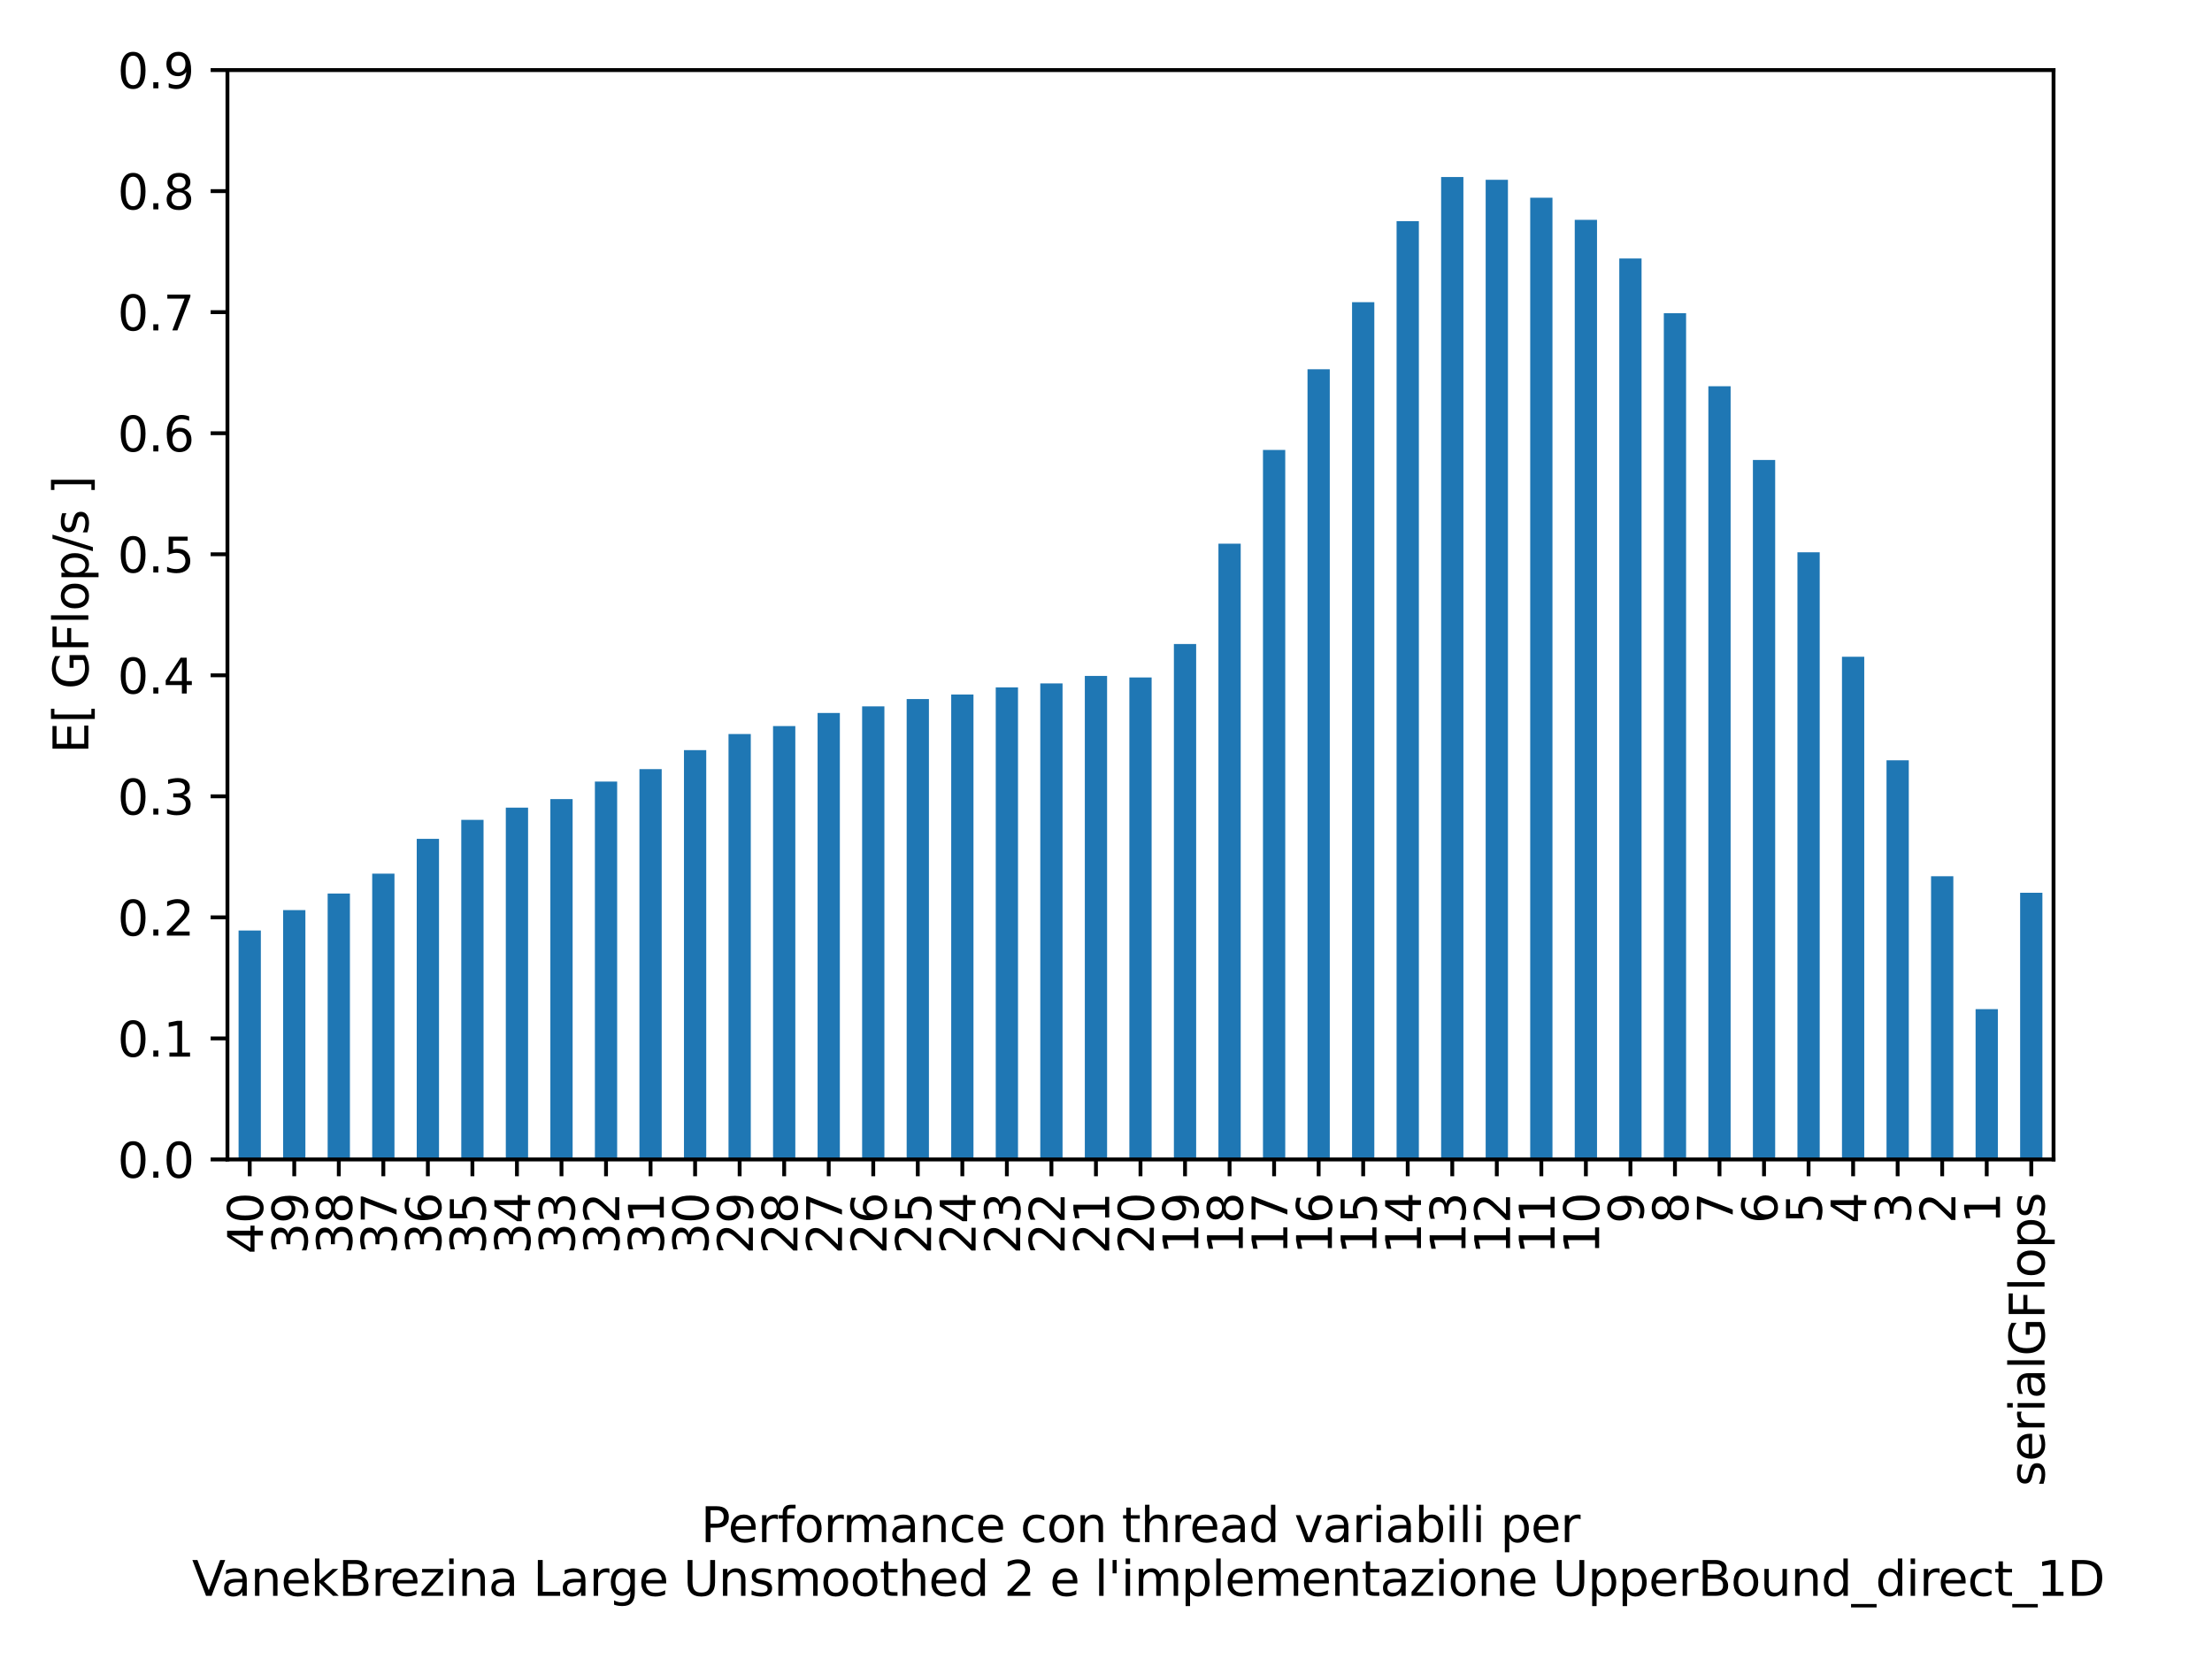 <?xml version="1.0" encoding="utf-8" standalone="no"?>
<!DOCTYPE svg PUBLIC "-//W3C//DTD SVG 1.1//EN"
  "http://www.w3.org/Graphics/SVG/1.1/DTD/svg11.dtd">
<svg xmlns:xlink="http://www.w3.org/1999/xlink" width="460.8pt" height="345.6pt" viewBox="0 0 460.8 345.6" xmlns="http://www.w3.org/2000/svg" version="1.1">
 <defs>
  <style type="text/css">*{stroke-linejoin: round; stroke-linecap: butt}</style>
 </defs>
 <g id="figure_1">
  <g id="patch_1">
   <path d="M 0 345.6 
L 460.8 345.6 
L 460.8 0 
L 0 0 
z
" style="fill: #ffffff"/>
  </g>
  <g id="axes_1">
   <g id="patch_2">
    <path d="M 47.381 241.533 
L 427.79 241.533 
L 427.79 14.599 
L 47.381 14.599 
z
" style="fill: #ffffff"/>
   </g>
   <g id="patch_3">
    <path d="M 49.701 241.533 
L 54.34 241.533 
L 54.34 193.846 
L 49.701 193.846 
z
" clip-path="url(#pdda6642a90)" style="fill: #1f77b4"/>
   </g>
   <g id="patch_4">
    <path d="M 58.979 241.533 
L 63.618 241.533 
L 63.618 189.587 
L 58.979 189.587 
z
" clip-path="url(#pdda6642a90)" style="fill: #1f77b4"/>
   </g>
   <g id="patch_5">
    <path d="M 68.257 241.533 
L 72.896 241.533 
L 72.896 186.138 
L 68.257 186.138 
z
" clip-path="url(#pdda6642a90)" style="fill: #1f77b4"/>
   </g>
   <g id="patch_6">
    <path d="M 77.536 241.533 
L 82.175 241.533 
L 82.175 181.996 
L 77.536 181.996 
z
" clip-path="url(#pdda6642a90)" style="fill: #1f77b4"/>
   </g>
   <g id="patch_7">
    <path d="M 86.814 241.533 
L 91.453 241.533 
L 91.453 174.746 
L 86.814 174.746 
z
" clip-path="url(#pdda6642a90)" style="fill: #1f77b4"/>
   </g>
   <g id="patch_8">
    <path d="M 96.092 241.533 
L 100.731 241.533 
L 100.731 170.793 
L 96.092 170.793 
z
" clip-path="url(#pdda6642a90)" style="fill: #1f77b4"/>
   </g>
   <g id="patch_9">
    <path d="M 105.37 241.533 
L 110.009 241.533 
L 110.009 168.245 
L 105.37 168.245 
z
" clip-path="url(#pdda6642a90)" style="fill: #1f77b4"/>
   </g>
   <g id="patch_10">
    <path d="M 114.649 241.533 
L 119.288 241.533 
L 119.288 166.47 
L 114.649 166.47 
z
" clip-path="url(#pdda6642a90)" style="fill: #1f77b4"/>
   </g>
   <g id="patch_11">
    <path d="M 123.927 241.533 
L 128.566 241.533 
L 128.566 162.819 
L 123.927 162.819 
z
" clip-path="url(#pdda6642a90)" style="fill: #1f77b4"/>
   </g>
   <g id="patch_12">
    <path d="M 133.205 241.533 
L 137.844 241.533 
L 137.844 160.224 
L 133.205 160.224 
z
" clip-path="url(#pdda6642a90)" style="fill: #1f77b4"/>
   </g>
   <g id="patch_13">
    <path d="M 142.483 241.533 
L 147.122 241.533 
L 147.122 156.265 
L 142.483 156.265 
z
" clip-path="url(#pdda6642a90)" style="fill: #1f77b4"/>
   </g>
   <g id="patch_14">
    <path d="M 151.762 241.533 
L 156.401 241.533 
L 156.401 152.916 
L 151.762 152.916 
z
" clip-path="url(#pdda6642a90)" style="fill: #1f77b4"/>
   </g>
   <g id="patch_15">
    <path d="M 161.04 241.533 
L 165.679 241.533 
L 165.679 151.252 
L 161.04 151.252 
z
" clip-path="url(#pdda6642a90)" style="fill: #1f77b4"/>
   </g>
   <g id="patch_16">
    <path d="M 170.318 241.533 
L 174.957 241.533 
L 174.957 148.528 
L 170.318 148.528 
z
" clip-path="url(#pdda6642a90)" style="fill: #1f77b4"/>
   </g>
   <g id="patch_17">
    <path d="M 179.596 241.533 
L 184.236 241.533 
L 184.236 147.145 
L 179.596 147.145 
z
" clip-path="url(#pdda6642a90)" style="fill: #1f77b4"/>
   </g>
   <g id="patch_18">
    <path d="M 188.875 241.533 
L 193.514 241.533 
L 193.514 145.628 
L 188.875 145.628 
z
" clip-path="url(#pdda6642a90)" style="fill: #1f77b4"/>
   </g>
   <g id="patch_19">
    <path d="M 198.153 241.533 
L 202.792 241.533 
L 202.792 144.673 
L 198.153 144.673 
z
" clip-path="url(#pdda6642a90)" style="fill: #1f77b4"/>
   </g>
   <g id="patch_20">
    <path d="M 207.431 241.533 
L 212.07 241.533 
L 212.07 143.197 
L 207.431 143.197 
z
" clip-path="url(#pdda6642a90)" style="fill: #1f77b4"/>
   </g>
   <g id="patch_21">
    <path d="M 216.709 241.533 
L 221.349 241.533 
L 221.349 142.374 
L 216.709 142.374 
z
" clip-path="url(#pdda6642a90)" style="fill: #1f77b4"/>
   </g>
   <g id="patch_22">
    <path d="M 225.988 241.533 
L 230.627 241.533 
L 230.627 140.81 
L 225.988 140.81 
z
" clip-path="url(#pdda6642a90)" style="fill: #1f77b4"/>
   </g>
   <g id="patch_23">
    <path d="M 235.266 241.533 
L 239.905 241.533 
L 239.905 141.129 
L 235.266 141.129 
z
" clip-path="url(#pdda6642a90)" style="fill: #1f77b4"/>
   </g>
   <g id="patch_24">
    <path d="M 244.544 241.533 
L 249.183 241.533 
L 249.183 134.166 
L 244.544 134.166 
z
" clip-path="url(#pdda6642a90)" style="fill: #1f77b4"/>
   </g>
   <g id="patch_25">
    <path d="M 253.822 241.533 
L 258.462 241.533 
L 258.462 113.253 
L 253.822 113.253 
z
" clip-path="url(#pdda6642a90)" style="fill: #1f77b4"/>
   </g>
   <g id="patch_26">
    <path d="M 263.101 241.533 
L 267.74 241.533 
L 267.74 93.728 
L 263.101 93.728 
z
" clip-path="url(#pdda6642a90)" style="fill: #1f77b4"/>
   </g>
   <g id="patch_27">
    <path d="M 272.379 241.533 
L 277.018 241.533 
L 277.018 76.921 
L 272.379 76.921 
z
" clip-path="url(#pdda6642a90)" style="fill: #1f77b4"/>
   </g>
   <g id="patch_28">
    <path d="M 281.657 241.533 
L 286.296 241.533 
L 286.296 62.947 
L 281.657 62.947 
z
" clip-path="url(#pdda6642a90)" style="fill: #1f77b4"/>
   </g>
   <g id="patch_29">
    <path d="M 290.935 241.533 
L 295.575 241.533 
L 295.575 46.073 
L 290.935 46.073 
z
" clip-path="url(#pdda6642a90)" style="fill: #1f77b4"/>
   </g>
   <g id="patch_30">
    <path d="M 300.214 241.533 
L 304.853 241.533 
L 304.853 36.88 
L 300.214 36.88 
z
" clip-path="url(#pdda6642a90)" style="fill: #1f77b4"/>
   </g>
   <g id="patch_31">
    <path d="M 309.492 241.533 
L 314.131 241.533 
L 314.131 37.454 
L 309.492 37.454 
z
" clip-path="url(#pdda6642a90)" style="fill: #1f77b4"/>
   </g>
   <g id="patch_32">
    <path d="M 318.77 241.533 
L 323.409 241.533 
L 323.409 41.186 
L 318.77 41.186 
z
" clip-path="url(#pdda6642a90)" style="fill: #1f77b4"/>
   </g>
   <g id="patch_33">
    <path d="M 328.048 241.533 
L 332.688 241.533 
L 332.688 45.797 
L 328.048 45.797 
z
" clip-path="url(#pdda6642a90)" style="fill: #1f77b4"/>
   </g>
   <g id="patch_34">
    <path d="M 337.327 241.533 
L 341.966 241.533 
L 341.966 53.843 
L 337.327 53.843 
z
" clip-path="url(#pdda6642a90)" style="fill: #1f77b4"/>
   </g>
   <g id="patch_35">
    <path d="M 346.605 241.533 
L 351.244 241.533 
L 351.244 65.25 
L 346.605 65.25 
z
" clip-path="url(#pdda6642a90)" style="fill: #1f77b4"/>
   </g>
   <g id="patch_36">
    <path d="M 355.883 241.533 
L 360.522 241.533 
L 360.522 80.463 
L 355.883 80.463 
z
" clip-path="url(#pdda6642a90)" style="fill: #1f77b4"/>
   </g>
   <g id="patch_37">
    <path d="M 365.161 241.533 
L 369.801 241.533 
L 369.801 95.818 
L 365.161 95.818 
z
" clip-path="url(#pdda6642a90)" style="fill: #1f77b4"/>
   </g>
   <g id="patch_38">
    <path d="M 374.44 241.533 
L 379.079 241.533 
L 379.079 115.048 
L 374.44 115.048 
z
" clip-path="url(#pdda6642a90)" style="fill: #1f77b4"/>
   </g>
   <g id="patch_39">
    <path d="M 383.718 241.533 
L 388.357 241.533 
L 388.357 136.818 
L 383.718 136.818 
z
" clip-path="url(#pdda6642a90)" style="fill: #1f77b4"/>
   </g>
   <g id="patch_40">
    <path d="M 392.996 241.533 
L 397.635 241.533 
L 397.635 158.376 
L 392.996 158.376 
z
" clip-path="url(#pdda6642a90)" style="fill: #1f77b4"/>
   </g>
   <g id="patch_41">
    <path d="M 402.274 241.533 
L 406.914 241.533 
L 406.914 182.534 
L 402.274 182.534 
z
" clip-path="url(#pdda6642a90)" style="fill: #1f77b4"/>
   </g>
   <g id="patch_42">
    <path d="M 411.553 241.533 
L 416.192 241.533 
L 416.192 210.226 
L 411.553 210.226 
z
" clip-path="url(#pdda6642a90)" style="fill: #1f77b4"/>
   </g>
   <g id="patch_43">
    <path d="M 420.831 241.533 
L 425.47 241.533 
L 425.47 185.978 
L 420.831 185.978 
z
" clip-path="url(#pdda6642a90)" style="fill: #1f77b4"/>
   </g>
   <g id="matplotlib.axis_1">
    <g id="xtick_1">
     <g id="line2d_1">
      <defs>
       <path id="mdfe82b2f7e" d="M 0 0 
L 0 3.5 
" style="stroke: #000000; stroke-width: 0.8"/>
      </defs>
      <g>
       <use xlink:href="#mdfe82b2f7e" x="52.02" y="241.533" style="stroke: #000000; stroke-width: 0.8"/>
      </g>
     </g>
     <g id="text_1">
      <!-- 40 -->
      <g transform="translate(54.78 261.258)rotate(-90)scale(0.1 -0.1)">
       <defs>
        <path id="DejaVuSans-34" d="M 2419 4116 
L 825 1625 
L 2419 1625 
L 2419 4116 
z
M 2253 4666 
L 3047 4666 
L 3047 1625 
L 3713 1625 
L 3713 1100 
L 3047 1100 
L 3047 0 
L 2419 0 
L 2419 1100 
L 313 1100 
L 313 1709 
L 2253 4666 
z
" transform="scale(0.016)"/>
        <path id="DejaVuSans-30" d="M 2034 4250 
Q 1547 4250 1301 3770 
Q 1056 3291 1056 2328 
Q 1056 1369 1301 889 
Q 1547 409 2034 409 
Q 2525 409 2770 889 
Q 3016 1369 3016 2328 
Q 3016 3291 2770 3770 
Q 2525 4250 2034 4250 
z
M 2034 4750 
Q 2819 4750 3233 4129 
Q 3647 3509 3647 2328 
Q 3647 1150 3233 529 
Q 2819 -91 2034 -91 
Q 1250 -91 836 529 
Q 422 1150 422 2328 
Q 422 3509 836 4129 
Q 1250 4750 2034 4750 
z
" transform="scale(0.016)"/>
       </defs>
       <use xlink:href="#DejaVuSans-34"/>
       <use xlink:href="#DejaVuSans-30" x="63.623"/>
      </g>
     </g>
    </g>
    <g id="xtick_2">
     <g id="line2d_2">
      <g>
       <use xlink:href="#mdfe82b2f7e" x="61.299" y="241.533" style="stroke: #000000; stroke-width: 0.8"/>
      </g>
     </g>
     <g id="text_2">
      <!-- 39 -->
      <g transform="translate(64.058 261.258)rotate(-90)scale(0.1 -0.1)">
       <defs>
        <path id="DejaVuSans-33" d="M 2597 2516 
Q 3050 2419 3304 2112 
Q 3559 1806 3559 1356 
Q 3559 666 3084 287 
Q 2609 -91 1734 -91 
Q 1441 -91 1130 -33 
Q 819 25 488 141 
L 488 750 
Q 750 597 1062 519 
Q 1375 441 1716 441 
Q 2309 441 2620 675 
Q 2931 909 2931 1356 
Q 2931 1769 2642 2001 
Q 2353 2234 1838 2234 
L 1294 2234 
L 1294 2753 
L 1863 2753 
Q 2328 2753 2575 2939 
Q 2822 3125 2822 3475 
Q 2822 3834 2567 4026 
Q 2313 4219 1838 4219 
Q 1578 4219 1281 4162 
Q 984 4106 628 3988 
L 628 4550 
Q 988 4650 1302 4700 
Q 1616 4750 1894 4750 
Q 2613 4750 3031 4423 
Q 3450 4097 3450 3541 
Q 3450 3153 3228 2886 
Q 3006 2619 2597 2516 
z
" transform="scale(0.016)"/>
        <path id="DejaVuSans-39" d="M 703 97 
L 703 672 
Q 941 559 1184 500 
Q 1428 441 1663 441 
Q 2288 441 2617 861 
Q 2947 1281 2994 2138 
Q 2813 1869 2534 1725 
Q 2256 1581 1919 1581 
Q 1219 1581 811 2004 
Q 403 2428 403 3163 
Q 403 3881 828 4315 
Q 1253 4750 1959 4750 
Q 2769 4750 3195 4129 
Q 3622 3509 3622 2328 
Q 3622 1225 3098 567 
Q 2575 -91 1691 -91 
Q 1453 -91 1209 -44 
Q 966 3 703 97 
z
M 1959 2075 
Q 2384 2075 2632 2365 
Q 2881 2656 2881 3163 
Q 2881 3666 2632 3958 
Q 2384 4250 1959 4250 
Q 1534 4250 1286 3958 
Q 1038 3666 1038 3163 
Q 1038 2656 1286 2365 
Q 1534 2075 1959 2075 
z
" transform="scale(0.016)"/>
       </defs>
       <use xlink:href="#DejaVuSans-33"/>
       <use xlink:href="#DejaVuSans-39" x="63.623"/>
      </g>
     </g>
    </g>
    <g id="xtick_3">
     <g id="line2d_3">
      <g>
       <use xlink:href="#mdfe82b2f7e" x="70.577" y="241.533" style="stroke: #000000; stroke-width: 0.8"/>
      </g>
     </g>
     <g id="text_3">
      <!-- 38 -->
      <g transform="translate(73.336 261.258)rotate(-90)scale(0.1 -0.1)">
       <defs>
        <path id="DejaVuSans-38" d="M 2034 2216 
Q 1584 2216 1326 1975 
Q 1069 1734 1069 1313 
Q 1069 891 1326 650 
Q 1584 409 2034 409 
Q 2484 409 2743 651 
Q 3003 894 3003 1313 
Q 3003 1734 2745 1975 
Q 2488 2216 2034 2216 
z
M 1403 2484 
Q 997 2584 770 2862 
Q 544 3141 544 3541 
Q 544 4100 942 4425 
Q 1341 4750 2034 4750 
Q 2731 4750 3128 4425 
Q 3525 4100 3525 3541 
Q 3525 3141 3298 2862 
Q 3072 2584 2669 2484 
Q 3125 2378 3379 2068 
Q 3634 1759 3634 1313 
Q 3634 634 3220 271 
Q 2806 -91 2034 -91 
Q 1263 -91 848 271 
Q 434 634 434 1313 
Q 434 1759 690 2068 
Q 947 2378 1403 2484 
z
M 1172 3481 
Q 1172 3119 1398 2916 
Q 1625 2713 2034 2713 
Q 2441 2713 2670 2916 
Q 2900 3119 2900 3481 
Q 2900 3844 2670 4047 
Q 2441 4250 2034 4250 
Q 1625 4250 1398 4047 
Q 1172 3844 1172 3481 
z
" transform="scale(0.016)"/>
       </defs>
       <use xlink:href="#DejaVuSans-33"/>
       <use xlink:href="#DejaVuSans-38" x="63.623"/>
      </g>
     </g>
    </g>
    <g id="xtick_4">
     <g id="line2d_4">
      <g>
       <use xlink:href="#mdfe82b2f7e" x="79.855" y="241.533" style="stroke: #000000; stroke-width: 0.8"/>
      </g>
     </g>
     <g id="text_4">
      <!-- 37 -->
      <g transform="translate(82.615 261.258)rotate(-90)scale(0.1 -0.1)">
       <defs>
        <path id="DejaVuSans-37" d="M 525 4666 
L 3525 4666 
L 3525 4397 
L 1831 0 
L 1172 0 
L 2766 4134 
L 525 4134 
L 525 4666 
z
" transform="scale(0.016)"/>
       </defs>
       <use xlink:href="#DejaVuSans-33"/>
       <use xlink:href="#DejaVuSans-37" x="63.623"/>
      </g>
     </g>
    </g>
    <g id="xtick_5">
     <g id="line2d_5">
      <g>
       <use xlink:href="#mdfe82b2f7e" x="89.133" y="241.533" style="stroke: #000000; stroke-width: 0.8"/>
      </g>
     </g>
     <g id="text_5">
      <!-- 36 -->
      <g transform="translate(91.893 261.258)rotate(-90)scale(0.1 -0.1)">
       <defs>
        <path id="DejaVuSans-36" d="M 2113 2584 
Q 1688 2584 1439 2293 
Q 1191 2003 1191 1497 
Q 1191 994 1439 701 
Q 1688 409 2113 409 
Q 2538 409 2786 701 
Q 3034 994 3034 1497 
Q 3034 2003 2786 2293 
Q 2538 2584 2113 2584 
z
M 3366 4563 
L 3366 3988 
Q 3128 4100 2886 4159 
Q 2644 4219 2406 4219 
Q 1781 4219 1451 3797 
Q 1122 3375 1075 2522 
Q 1259 2794 1537 2939 
Q 1816 3084 2150 3084 
Q 2853 3084 3261 2657 
Q 3669 2231 3669 1497 
Q 3669 778 3244 343 
Q 2819 -91 2113 -91 
Q 1303 -91 875 529 
Q 447 1150 447 2328 
Q 447 3434 972 4092 
Q 1497 4750 2381 4750 
Q 2619 4750 2861 4703 
Q 3103 4656 3366 4563 
z
" transform="scale(0.016)"/>
       </defs>
       <use xlink:href="#DejaVuSans-33"/>
       <use xlink:href="#DejaVuSans-36" x="63.623"/>
      </g>
     </g>
    </g>
    <g id="xtick_6">
     <g id="line2d_6">
      <g>
       <use xlink:href="#mdfe82b2f7e" x="98.412" y="241.533" style="stroke: #000000; stroke-width: 0.8"/>
      </g>
     </g>
     <g id="text_6">
      <!-- 35 -->
      <g transform="translate(101.171 261.258)rotate(-90)scale(0.1 -0.1)">
       <defs>
        <path id="DejaVuSans-35" d="M 691 4666 
L 3169 4666 
L 3169 4134 
L 1269 4134 
L 1269 2991 
Q 1406 3038 1543 3061 
Q 1681 3084 1819 3084 
Q 2600 3084 3056 2656 
Q 3513 2228 3513 1497 
Q 3513 744 3044 326 
Q 2575 -91 1722 -91 
Q 1428 -91 1123 -41 
Q 819 9 494 109 
L 494 744 
Q 775 591 1075 516 
Q 1375 441 1709 441 
Q 2250 441 2565 725 
Q 2881 1009 2881 1497 
Q 2881 1984 2565 2268 
Q 2250 2553 1709 2553 
Q 1456 2553 1204 2497 
Q 953 2441 691 2322 
L 691 4666 
z
" transform="scale(0.016)"/>
       </defs>
       <use xlink:href="#DejaVuSans-33"/>
       <use xlink:href="#DejaVuSans-35" x="63.623"/>
      </g>
     </g>
    </g>
    <g id="xtick_7">
     <g id="line2d_7">
      <g>
       <use xlink:href="#mdfe82b2f7e" x="107.69" y="241.533" style="stroke: #000000; stroke-width: 0.8"/>
      </g>
     </g>
     <g id="text_7">
      <!-- 34 -->
      <g transform="translate(110.449 261.258)rotate(-90)scale(0.1 -0.1)">
       <use xlink:href="#DejaVuSans-33"/>
       <use xlink:href="#DejaVuSans-34" x="63.623"/>
      </g>
     </g>
    </g>
    <g id="xtick_8">
     <g id="line2d_8">
      <g>
       <use xlink:href="#mdfe82b2f7e" x="116.968" y="241.533" style="stroke: #000000; stroke-width: 0.8"/>
      </g>
     </g>
     <g id="text_8">
      <!-- 33 -->
      <g transform="translate(119.728 261.258)rotate(-90)scale(0.1 -0.1)">
       <use xlink:href="#DejaVuSans-33"/>
       <use xlink:href="#DejaVuSans-33" x="63.623"/>
      </g>
     </g>
    </g>
    <g id="xtick_9">
     <g id="line2d_9">
      <g>
       <use xlink:href="#mdfe82b2f7e" x="126.246" y="241.533" style="stroke: #000000; stroke-width: 0.8"/>
      </g>
     </g>
     <g id="text_9">
      <!-- 32 -->
      <g transform="translate(129.006 261.258)rotate(-90)scale(0.1 -0.1)">
       <defs>
        <path id="DejaVuSans-32" d="M 1228 531 
L 3431 531 
L 3431 0 
L 469 0 
L 469 531 
Q 828 903 1448 1529 
Q 2069 2156 2228 2338 
Q 2531 2678 2651 2914 
Q 2772 3150 2772 3378 
Q 2772 3750 2511 3984 
Q 2250 4219 1831 4219 
Q 1534 4219 1204 4116 
Q 875 4013 500 3803 
L 500 4441 
Q 881 4594 1212 4672 
Q 1544 4750 1819 4750 
Q 2544 4750 2975 4387 
Q 3406 4025 3406 3419 
Q 3406 3131 3298 2873 
Q 3191 2616 2906 2266 
Q 2828 2175 2409 1742 
Q 1991 1309 1228 531 
z
" transform="scale(0.016)"/>
       </defs>
       <use xlink:href="#DejaVuSans-33"/>
       <use xlink:href="#DejaVuSans-32" x="63.623"/>
      </g>
     </g>
    </g>
    <g id="xtick_10">
     <g id="line2d_10">
      <g>
       <use xlink:href="#mdfe82b2f7e" x="135.525" y="241.533" style="stroke: #000000; stroke-width: 0.8"/>
      </g>
     </g>
     <g id="text_10">
      <!-- 31 -->
      <g transform="translate(138.284 261.258)rotate(-90)scale(0.1 -0.1)">
       <defs>
        <path id="DejaVuSans-31" d="M 794 531 
L 1825 531 
L 1825 4091 
L 703 3866 
L 703 4441 
L 1819 4666 
L 2450 4666 
L 2450 531 
L 3481 531 
L 3481 0 
L 794 0 
L 794 531 
z
" transform="scale(0.016)"/>
       </defs>
       <use xlink:href="#DejaVuSans-33"/>
       <use xlink:href="#DejaVuSans-31" x="63.623"/>
      </g>
     </g>
    </g>
    <g id="xtick_11">
     <g id="line2d_11">
      <g>
       <use xlink:href="#mdfe82b2f7e" x="144.803" y="241.533" style="stroke: #000000; stroke-width: 0.8"/>
      </g>
     </g>
     <g id="text_11">
      <!-- 30 -->
      <g transform="translate(147.562 261.258)rotate(-90)scale(0.1 -0.1)">
       <use xlink:href="#DejaVuSans-33"/>
       <use xlink:href="#DejaVuSans-30" x="63.623"/>
      </g>
     </g>
    </g>
    <g id="xtick_12">
     <g id="line2d_12">
      <g>
       <use xlink:href="#mdfe82b2f7e" x="154.081" y="241.533" style="stroke: #000000; stroke-width: 0.8"/>
      </g>
     </g>
     <g id="text_12">
      <!-- 29 -->
      <g transform="translate(156.841 261.258)rotate(-90)scale(0.1 -0.1)">
       <use xlink:href="#DejaVuSans-32"/>
       <use xlink:href="#DejaVuSans-39" x="63.623"/>
      </g>
     </g>
    </g>
    <g id="xtick_13">
     <g id="line2d_13">
      <g>
       <use xlink:href="#mdfe82b2f7e" x="163.359" y="241.533" style="stroke: #000000; stroke-width: 0.8"/>
      </g>
     </g>
     <g id="text_13">
      <!-- 28 -->
      <g transform="translate(166.119 261.258)rotate(-90)scale(0.1 -0.1)">
       <use xlink:href="#DejaVuSans-32"/>
       <use xlink:href="#DejaVuSans-38" x="63.623"/>
      </g>
     </g>
    </g>
    <g id="xtick_14">
     <g id="line2d_14">
      <g>
       <use xlink:href="#mdfe82b2f7e" x="172.638" y="241.533" style="stroke: #000000; stroke-width: 0.8"/>
      </g>
     </g>
     <g id="text_14">
      <!-- 27 -->
      <g transform="translate(175.397 261.258)rotate(-90)scale(0.1 -0.1)">
       <use xlink:href="#DejaVuSans-32"/>
       <use xlink:href="#DejaVuSans-37" x="63.623"/>
      </g>
     </g>
    </g>
    <g id="xtick_15">
     <g id="line2d_15">
      <g>
       <use xlink:href="#mdfe82b2f7e" x="181.916" y="241.533" style="stroke: #000000; stroke-width: 0.8"/>
      </g>
     </g>
     <g id="text_15">
      <!-- 26 -->
      <g transform="translate(184.675 261.258)rotate(-90)scale(0.1 -0.1)">
       <use xlink:href="#DejaVuSans-32"/>
       <use xlink:href="#DejaVuSans-36" x="63.623"/>
      </g>
     </g>
    </g>
    <g id="xtick_16">
     <g id="line2d_16">
      <g>
       <use xlink:href="#mdfe82b2f7e" x="191.194" y="241.533" style="stroke: #000000; stroke-width: 0.8"/>
      </g>
     </g>
     <g id="text_16">
      <!-- 25 -->
      <g transform="translate(193.954 261.258)rotate(-90)scale(0.1 -0.1)">
       <use xlink:href="#DejaVuSans-32"/>
       <use xlink:href="#DejaVuSans-35" x="63.623"/>
      </g>
     </g>
    </g>
    <g id="xtick_17">
     <g id="line2d_17">
      <g>
       <use xlink:href="#mdfe82b2f7e" x="200.472" y="241.533" style="stroke: #000000; stroke-width: 0.8"/>
      </g>
     </g>
     <g id="text_17">
      <!-- 24 -->
      <g transform="translate(203.232 261.258)rotate(-90)scale(0.1 -0.1)">
       <use xlink:href="#DejaVuSans-32"/>
       <use xlink:href="#DejaVuSans-34" x="63.623"/>
      </g>
     </g>
    </g>
    <g id="xtick_18">
     <g id="line2d_18">
      <g>
       <use xlink:href="#mdfe82b2f7e" x="209.751" y="241.533" style="stroke: #000000; stroke-width: 0.8"/>
      </g>
     </g>
     <g id="text_18">
      <!-- 23 -->
      <g transform="translate(212.51 261.258)rotate(-90)scale(0.1 -0.1)">
       <use xlink:href="#DejaVuSans-32"/>
       <use xlink:href="#DejaVuSans-33" x="63.623"/>
      </g>
     </g>
    </g>
    <g id="xtick_19">
     <g id="line2d_19">
      <g>
       <use xlink:href="#mdfe82b2f7e" x="219.029" y="241.533" style="stroke: #000000; stroke-width: 0.8"/>
      </g>
     </g>
     <g id="text_19">
      <!-- 22 -->
      <g transform="translate(221.788 261.258)rotate(-90)scale(0.1 -0.1)">
       <use xlink:href="#DejaVuSans-32"/>
       <use xlink:href="#DejaVuSans-32" x="63.623"/>
      </g>
     </g>
    </g>
    <g id="xtick_20">
     <g id="line2d_20">
      <g>
       <use xlink:href="#mdfe82b2f7e" x="228.307" y="241.533" style="stroke: #000000; stroke-width: 0.8"/>
      </g>
     </g>
     <g id="text_20">
      <!-- 21 -->
      <g transform="translate(231.067 261.258)rotate(-90)scale(0.1 -0.1)">
       <use xlink:href="#DejaVuSans-32"/>
       <use xlink:href="#DejaVuSans-31" x="63.623"/>
      </g>
     </g>
    </g>
    <g id="xtick_21">
     <g id="line2d_21">
      <g>
       <use xlink:href="#mdfe82b2f7e" x="237.585" y="241.533" style="stroke: #000000; stroke-width: 0.8"/>
      </g>
     </g>
     <g id="text_21">
      <!-- 20 -->
      <g transform="translate(240.345 261.258)rotate(-90)scale(0.1 -0.1)">
       <use xlink:href="#DejaVuSans-32"/>
       <use xlink:href="#DejaVuSans-30" x="63.623"/>
      </g>
     </g>
    </g>
    <g id="xtick_22">
     <g id="line2d_22">
      <g>
       <use xlink:href="#mdfe82b2f7e" x="246.864" y="241.533" style="stroke: #000000; stroke-width: 0.8"/>
      </g>
     </g>
     <g id="text_22">
      <!-- 19 -->
      <g transform="translate(249.623 261.258)rotate(-90)scale(0.1 -0.1)">
       <use xlink:href="#DejaVuSans-31"/>
       <use xlink:href="#DejaVuSans-39" x="63.623"/>
      </g>
     </g>
    </g>
    <g id="xtick_23">
     <g id="line2d_23">
      <g>
       <use xlink:href="#mdfe82b2f7e" x="256.142" y="241.533" style="stroke: #000000; stroke-width: 0.8"/>
      </g>
     </g>
     <g id="text_23">
      <!-- 18 -->
      <g transform="translate(258.901 261.258)rotate(-90)scale(0.1 -0.1)">
       <use xlink:href="#DejaVuSans-31"/>
       <use xlink:href="#DejaVuSans-38" x="63.623"/>
      </g>
     </g>
    </g>
    <g id="xtick_24">
     <g id="line2d_24">
      <g>
       <use xlink:href="#mdfe82b2f7e" x="265.42" y="241.533" style="stroke: #000000; stroke-width: 0.8"/>
      </g>
     </g>
     <g id="text_24">
      <!-- 17 -->
      <g transform="translate(268.18 261.258)rotate(-90)scale(0.1 -0.1)">
       <use xlink:href="#DejaVuSans-31"/>
       <use xlink:href="#DejaVuSans-37" x="63.623"/>
      </g>
     </g>
    </g>
    <g id="xtick_25">
     <g id="line2d_25">
      <g>
       <use xlink:href="#mdfe82b2f7e" x="274.698" y="241.533" style="stroke: #000000; stroke-width: 0.8"/>
      </g>
     </g>
     <g id="text_25">
      <!-- 16 -->
      <g transform="translate(277.458 261.258)rotate(-90)scale(0.1 -0.1)">
       <use xlink:href="#DejaVuSans-31"/>
       <use xlink:href="#DejaVuSans-36" x="63.623"/>
      </g>
     </g>
    </g>
    <g id="xtick_26">
     <g id="line2d_26">
      <g>
       <use xlink:href="#mdfe82b2f7e" x="283.977" y="241.533" style="stroke: #000000; stroke-width: 0.8"/>
      </g>
     </g>
     <g id="text_26">
      <!-- 15 -->
      <g transform="translate(286.736 261.258)rotate(-90)scale(0.1 -0.1)">
       <use xlink:href="#DejaVuSans-31"/>
       <use xlink:href="#DejaVuSans-35" x="63.623"/>
      </g>
     </g>
    </g>
    <g id="xtick_27">
     <g id="line2d_27">
      <g>
       <use xlink:href="#mdfe82b2f7e" x="293.255" y="241.533" style="stroke: #000000; stroke-width: 0.8"/>
      </g>
     </g>
     <g id="text_27">
      <!-- 14 -->
      <g transform="translate(296.014 261.258)rotate(-90)scale(0.1 -0.1)">
       <use xlink:href="#DejaVuSans-31"/>
       <use xlink:href="#DejaVuSans-34" x="63.623"/>
      </g>
     </g>
    </g>
    <g id="xtick_28">
     <g id="line2d_28">
      <g>
       <use xlink:href="#mdfe82b2f7e" x="302.533" y="241.533" style="stroke: #000000; stroke-width: 0.8"/>
      </g>
     </g>
     <g id="text_28">
      <!-- 13 -->
      <g transform="translate(305.293 261.258)rotate(-90)scale(0.1 -0.1)">
       <use xlink:href="#DejaVuSans-31"/>
       <use xlink:href="#DejaVuSans-33" x="63.623"/>
      </g>
     </g>
    </g>
    <g id="xtick_29">
     <g id="line2d_29">
      <g>
       <use xlink:href="#mdfe82b2f7e" x="311.812" y="241.533" style="stroke: #000000; stroke-width: 0.8"/>
      </g>
     </g>
     <g id="text_29">
      <!-- 12 -->
      <g transform="translate(314.571 261.258)rotate(-90)scale(0.1 -0.1)">
       <use xlink:href="#DejaVuSans-31"/>
       <use xlink:href="#DejaVuSans-32" x="63.623"/>
      </g>
     </g>
    </g>
    <g id="xtick_30">
     <g id="line2d_30">
      <g>
       <use xlink:href="#mdfe82b2f7e" x="321.09" y="241.533" style="stroke: #000000; stroke-width: 0.8"/>
      </g>
     </g>
     <g id="text_30">
      <!-- 11 -->
      <g transform="translate(323.849 261.258)rotate(-90)scale(0.1 -0.1)">
       <use xlink:href="#DejaVuSans-31"/>
       <use xlink:href="#DejaVuSans-31" x="63.623"/>
      </g>
     </g>
    </g>
    <g id="xtick_31">
     <g id="line2d_31">
      <g>
       <use xlink:href="#mdfe82b2f7e" x="330.368" y="241.533" style="stroke: #000000; stroke-width: 0.8"/>
      </g>
     </g>
     <g id="text_31">
      <!-- 10 -->
      <g transform="translate(333.127 261.258)rotate(-90)scale(0.1 -0.1)">
       <use xlink:href="#DejaVuSans-31"/>
       <use xlink:href="#DejaVuSans-30" x="63.623"/>
      </g>
     </g>
    </g>
    <g id="xtick_32">
     <g id="line2d_32">
      <g>
       <use xlink:href="#mdfe82b2f7e" x="339.646" y="241.533" style="stroke: #000000; stroke-width: 0.8"/>
      </g>
     </g>
     <g id="text_32">
      <!-- 9 -->
      <g transform="translate(342.406 254.896)rotate(-90)scale(0.1 -0.1)">
       <use xlink:href="#DejaVuSans-39"/>
      </g>
     </g>
    </g>
    <g id="xtick_33">
     <g id="line2d_33">
      <g>
       <use xlink:href="#mdfe82b2f7e" x="348.925" y="241.533" style="stroke: #000000; stroke-width: 0.8"/>
      </g>
     </g>
     <g id="text_33">
      <!-- 8 -->
      <g transform="translate(351.684 254.896)rotate(-90)scale(0.1 -0.1)">
       <use xlink:href="#DejaVuSans-38"/>
      </g>
     </g>
    </g>
    <g id="xtick_34">
     <g id="line2d_34">
      <g>
       <use xlink:href="#mdfe82b2f7e" x="358.203" y="241.533" style="stroke: #000000; stroke-width: 0.8"/>
      </g>
     </g>
     <g id="text_34">
      <!-- 7 -->
      <g transform="translate(360.962 254.896)rotate(-90)scale(0.1 -0.1)">
       <use xlink:href="#DejaVuSans-37"/>
      </g>
     </g>
    </g>
    <g id="xtick_35">
     <g id="line2d_35">
      <g>
       <use xlink:href="#mdfe82b2f7e" x="367.481" y="241.533" style="stroke: #000000; stroke-width: 0.8"/>
      </g>
     </g>
     <g id="text_35">
      <!-- 6 -->
      <g transform="translate(370.24 254.896)rotate(-90)scale(0.1 -0.1)">
       <use xlink:href="#DejaVuSans-36"/>
      </g>
     </g>
    </g>
    <g id="xtick_36">
     <g id="line2d_36">
      <g>
       <use xlink:href="#mdfe82b2f7e" x="376.759" y="241.533" style="stroke: #000000; stroke-width: 0.8"/>
      </g>
     </g>
     <g id="text_36">
      <!-- 5 -->
      <g transform="translate(379.519 254.896)rotate(-90)scale(0.1 -0.1)">
       <use xlink:href="#DejaVuSans-35"/>
      </g>
     </g>
    </g>
    <g id="xtick_37">
     <g id="line2d_37">
      <g>
       <use xlink:href="#mdfe82b2f7e" x="386.038" y="241.533" style="stroke: #000000; stroke-width: 0.8"/>
      </g>
     </g>
     <g id="text_37">
      <!-- 4 -->
      <g transform="translate(388.797 254.896)rotate(-90)scale(0.1 -0.1)">
       <use xlink:href="#DejaVuSans-34"/>
      </g>
     </g>
    </g>
    <g id="xtick_38">
     <g id="line2d_38">
      <g>
       <use xlink:href="#mdfe82b2f7e" x="395.316" y="241.533" style="stroke: #000000; stroke-width: 0.8"/>
      </g>
     </g>
     <g id="text_38">
      <!-- 3 -->
      <g transform="translate(398.075 254.896)rotate(-90)scale(0.1 -0.1)">
       <use xlink:href="#DejaVuSans-33"/>
      </g>
     </g>
    </g>
    <g id="xtick_39">
     <g id="line2d_39">
      <g>
       <use xlink:href="#mdfe82b2f7e" x="404.594" y="241.533" style="stroke: #000000; stroke-width: 0.8"/>
      </g>
     </g>
     <g id="text_39">
      <!-- 2 -->
      <g transform="translate(407.353 254.896)rotate(-90)scale(0.1 -0.1)">
       <use xlink:href="#DejaVuSans-32"/>
      </g>
     </g>
    </g>
    <g id="xtick_40">
     <g id="line2d_40">
      <g>
       <use xlink:href="#mdfe82b2f7e" x="413.872" y="241.533" style="stroke: #000000; stroke-width: 0.8"/>
      </g>
     </g>
     <g id="text_40">
      <!-- 1 -->
      <g transform="translate(416.632 254.896)rotate(-90)scale(0.1 -0.1)">
       <use xlink:href="#DejaVuSans-31"/>
      </g>
     </g>
    </g>
    <g id="xtick_41">
     <g id="line2d_41">
      <g>
       <use xlink:href="#mdfe82b2f7e" x="423.151" y="241.533" style="stroke: #000000; stroke-width: 0.8"/>
      </g>
     </g>
     <g id="text_41">
      <!-- serialGFlops -->
      <g transform="translate(425.91 309.646)rotate(-90)scale(0.1 -0.1)">
       <defs>
        <path id="DejaVuSans-73" d="M 2834 3397 
L 2834 2853 
Q 2591 2978 2328 3040 
Q 2066 3103 1784 3103 
Q 1356 3103 1142 2972 
Q 928 2841 928 2578 
Q 928 2378 1081 2264 
Q 1234 2150 1697 2047 
L 1894 2003 
Q 2506 1872 2764 1633 
Q 3022 1394 3022 966 
Q 3022 478 2636 193 
Q 2250 -91 1575 -91 
Q 1294 -91 989 -36 
Q 684 19 347 128 
L 347 722 
Q 666 556 975 473 
Q 1284 391 1588 391 
Q 1994 391 2212 530 
Q 2431 669 2431 922 
Q 2431 1156 2273 1281 
Q 2116 1406 1581 1522 
L 1381 1569 
Q 847 1681 609 1914 
Q 372 2147 372 2553 
Q 372 3047 722 3315 
Q 1072 3584 1716 3584 
Q 2034 3584 2315 3537 
Q 2597 3491 2834 3397 
z
" transform="scale(0.016)"/>
        <path id="DejaVuSans-65" d="M 3597 1894 
L 3597 1613 
L 953 1613 
Q 991 1019 1311 708 
Q 1631 397 2203 397 
Q 2534 397 2845 478 
Q 3156 559 3463 722 
L 3463 178 
Q 3153 47 2828 -22 
Q 2503 -91 2169 -91 
Q 1331 -91 842 396 
Q 353 884 353 1716 
Q 353 2575 817 3079 
Q 1281 3584 2069 3584 
Q 2775 3584 3186 3129 
Q 3597 2675 3597 1894 
z
M 3022 2063 
Q 3016 2534 2758 2815 
Q 2500 3097 2075 3097 
Q 1594 3097 1305 2825 
Q 1016 2553 972 2059 
L 3022 2063 
z
" transform="scale(0.016)"/>
        <path id="DejaVuSans-72" d="M 2631 2963 
Q 2534 3019 2420 3045 
Q 2306 3072 2169 3072 
Q 1681 3072 1420 2755 
Q 1159 2438 1159 1844 
L 1159 0 
L 581 0 
L 581 3500 
L 1159 3500 
L 1159 2956 
Q 1341 3275 1631 3429 
Q 1922 3584 2338 3584 
Q 2397 3584 2469 3576 
Q 2541 3569 2628 3553 
L 2631 2963 
z
" transform="scale(0.016)"/>
        <path id="DejaVuSans-69" d="M 603 3500 
L 1178 3500 
L 1178 0 
L 603 0 
L 603 3500 
z
M 603 4863 
L 1178 4863 
L 1178 4134 
L 603 4134 
L 603 4863 
z
" transform="scale(0.016)"/>
        <path id="DejaVuSans-61" d="M 2194 1759 
Q 1497 1759 1228 1600 
Q 959 1441 959 1056 
Q 959 750 1161 570 
Q 1363 391 1709 391 
Q 2188 391 2477 730 
Q 2766 1069 2766 1631 
L 2766 1759 
L 2194 1759 
z
M 3341 1997 
L 3341 0 
L 2766 0 
L 2766 531 
Q 2569 213 2275 61 
Q 1981 -91 1556 -91 
Q 1019 -91 701 211 
Q 384 513 384 1019 
Q 384 1609 779 1909 
Q 1175 2209 1959 2209 
L 2766 2209 
L 2766 2266 
Q 2766 2663 2505 2880 
Q 2244 3097 1772 3097 
Q 1472 3097 1187 3025 
Q 903 2953 641 2809 
L 641 3341 
Q 956 3463 1253 3523 
Q 1550 3584 1831 3584 
Q 2591 3584 2966 3190 
Q 3341 2797 3341 1997 
z
" transform="scale(0.016)"/>
        <path id="DejaVuSans-6c" d="M 603 4863 
L 1178 4863 
L 1178 0 
L 603 0 
L 603 4863 
z
" transform="scale(0.016)"/>
        <path id="DejaVuSans-47" d="M 3809 666 
L 3809 1919 
L 2778 1919 
L 2778 2438 
L 4434 2438 
L 4434 434 
Q 4069 175 3628 42 
Q 3188 -91 2688 -91 
Q 1594 -91 976 548 
Q 359 1188 359 2328 
Q 359 3472 976 4111 
Q 1594 4750 2688 4750 
Q 3144 4750 3555 4637 
Q 3966 4525 4313 4306 
L 4313 3634 
Q 3963 3931 3569 4081 
Q 3175 4231 2741 4231 
Q 1884 4231 1454 3753 
Q 1025 3275 1025 2328 
Q 1025 1384 1454 906 
Q 1884 428 2741 428 
Q 3075 428 3337 486 
Q 3600 544 3809 666 
z
" transform="scale(0.016)"/>
        <path id="DejaVuSans-46" d="M 628 4666 
L 3309 4666 
L 3309 4134 
L 1259 4134 
L 1259 2759 
L 3109 2759 
L 3109 2228 
L 1259 2228 
L 1259 0 
L 628 0 
L 628 4666 
z
" transform="scale(0.016)"/>
        <path id="DejaVuSans-6f" d="M 1959 3097 
Q 1497 3097 1228 2736 
Q 959 2375 959 1747 
Q 959 1119 1226 758 
Q 1494 397 1959 397 
Q 2419 397 2687 759 
Q 2956 1122 2956 1747 
Q 2956 2369 2687 2733 
Q 2419 3097 1959 3097 
z
M 1959 3584 
Q 2709 3584 3137 3096 
Q 3566 2609 3566 1747 
Q 3566 888 3137 398 
Q 2709 -91 1959 -91 
Q 1206 -91 779 398 
Q 353 888 353 1747 
Q 353 2609 779 3096 
Q 1206 3584 1959 3584 
z
" transform="scale(0.016)"/>
        <path id="DejaVuSans-70" d="M 1159 525 
L 1159 -1331 
L 581 -1331 
L 581 3500 
L 1159 3500 
L 1159 2969 
Q 1341 3281 1617 3432 
Q 1894 3584 2278 3584 
Q 2916 3584 3314 3078 
Q 3713 2572 3713 1747 
Q 3713 922 3314 415 
Q 2916 -91 2278 -91 
Q 1894 -91 1617 61 
Q 1341 213 1159 525 
z
M 3116 1747 
Q 3116 2381 2855 2742 
Q 2594 3103 2138 3103 
Q 1681 3103 1420 2742 
Q 1159 2381 1159 1747 
Q 1159 1113 1420 752 
Q 1681 391 2138 391 
Q 2594 391 2855 752 
Q 3116 1113 3116 1747 
z
" transform="scale(0.016)"/>
       </defs>
       <use xlink:href="#DejaVuSans-73"/>
       <use xlink:href="#DejaVuSans-65" x="52.1"/>
       <use xlink:href="#DejaVuSans-72" x="113.623"/>
       <use xlink:href="#DejaVuSans-69" x="154.736"/>
       <use xlink:href="#DejaVuSans-61" x="182.52"/>
       <use xlink:href="#DejaVuSans-6c" x="243.799"/>
       <use xlink:href="#DejaVuSans-47" x="271.582"/>
       <use xlink:href="#DejaVuSans-46" x="349.072"/>
       <use xlink:href="#DejaVuSans-6c" x="406.592"/>
       <use xlink:href="#DejaVuSans-6f" x="434.375"/>
       <use xlink:href="#DejaVuSans-70" x="495.557"/>
       <use xlink:href="#DejaVuSans-73" x="559.033"/>
      </g>
     </g>
    </g>
    <g id="text_42">
     <!-- Performance con thread variabili per -->
     <g transform="translate(146.003 321.244)scale(0.1 -0.1)">
      <defs>
       <path id="DejaVuSans-50" d="M 1259 4147 
L 1259 2394 
L 2053 2394 
Q 2494 2394 2734 2622 
Q 2975 2850 2975 3272 
Q 2975 3691 2734 3919 
Q 2494 4147 2053 4147 
L 1259 4147 
z
M 628 4666 
L 2053 4666 
Q 2838 4666 3239 4311 
Q 3641 3956 3641 3272 
Q 3641 2581 3239 2228 
Q 2838 1875 2053 1875 
L 1259 1875 
L 1259 0 
L 628 0 
L 628 4666 
z
" transform="scale(0.016)"/>
       <path id="DejaVuSans-66" d="M 2375 4863 
L 2375 4384 
L 1825 4384 
Q 1516 4384 1395 4259 
Q 1275 4134 1275 3809 
L 1275 3500 
L 2222 3500 
L 2222 3053 
L 1275 3053 
L 1275 0 
L 697 0 
L 697 3053 
L 147 3053 
L 147 3500 
L 697 3500 
L 697 3744 
Q 697 4328 969 4595 
Q 1241 4863 1831 4863 
L 2375 4863 
z
" transform="scale(0.016)"/>
       <path id="DejaVuSans-6d" d="M 3328 2828 
Q 3544 3216 3844 3400 
Q 4144 3584 4550 3584 
Q 5097 3584 5394 3201 
Q 5691 2819 5691 2113 
L 5691 0 
L 5113 0 
L 5113 2094 
Q 5113 2597 4934 2840 
Q 4756 3084 4391 3084 
Q 3944 3084 3684 2787 
Q 3425 2491 3425 1978 
L 3425 0 
L 2847 0 
L 2847 2094 
Q 2847 2600 2669 2842 
Q 2491 3084 2119 3084 
Q 1678 3084 1418 2786 
Q 1159 2488 1159 1978 
L 1159 0 
L 581 0 
L 581 3500 
L 1159 3500 
L 1159 2956 
Q 1356 3278 1631 3431 
Q 1906 3584 2284 3584 
Q 2666 3584 2933 3390 
Q 3200 3197 3328 2828 
z
" transform="scale(0.016)"/>
       <path id="DejaVuSans-6e" d="M 3513 2113 
L 3513 0 
L 2938 0 
L 2938 2094 
Q 2938 2591 2744 2837 
Q 2550 3084 2163 3084 
Q 1697 3084 1428 2787 
Q 1159 2491 1159 1978 
L 1159 0 
L 581 0 
L 581 3500 
L 1159 3500 
L 1159 2956 
Q 1366 3272 1645 3428 
Q 1925 3584 2291 3584 
Q 2894 3584 3203 3211 
Q 3513 2838 3513 2113 
z
" transform="scale(0.016)"/>
       <path id="DejaVuSans-63" d="M 3122 3366 
L 3122 2828 
Q 2878 2963 2633 3030 
Q 2388 3097 2138 3097 
Q 1578 3097 1268 2742 
Q 959 2388 959 1747 
Q 959 1106 1268 751 
Q 1578 397 2138 397 
Q 2388 397 2633 464 
Q 2878 531 3122 666 
L 3122 134 
Q 2881 22 2623 -34 
Q 2366 -91 2075 -91 
Q 1284 -91 818 406 
Q 353 903 353 1747 
Q 353 2603 823 3093 
Q 1294 3584 2113 3584 
Q 2378 3584 2631 3529 
Q 2884 3475 3122 3366 
z
" transform="scale(0.016)"/>
       <path id="DejaVuSans-20" transform="scale(0.016)"/>
       <path id="DejaVuSans-74" d="M 1172 4494 
L 1172 3500 
L 2356 3500 
L 2356 3053 
L 1172 3053 
L 1172 1153 
Q 1172 725 1289 603 
Q 1406 481 1766 481 
L 2356 481 
L 2356 0 
L 1766 0 
Q 1100 0 847 248 
Q 594 497 594 1153 
L 594 3053 
L 172 3053 
L 172 3500 
L 594 3500 
L 594 4494 
L 1172 4494 
z
" transform="scale(0.016)"/>
       <path id="DejaVuSans-68" d="M 3513 2113 
L 3513 0 
L 2938 0 
L 2938 2094 
Q 2938 2591 2744 2837 
Q 2550 3084 2163 3084 
Q 1697 3084 1428 2787 
Q 1159 2491 1159 1978 
L 1159 0 
L 581 0 
L 581 4863 
L 1159 4863 
L 1159 2956 
Q 1366 3272 1645 3428 
Q 1925 3584 2291 3584 
Q 2894 3584 3203 3211 
Q 3513 2838 3513 2113 
z
" transform="scale(0.016)"/>
       <path id="DejaVuSans-64" d="M 2906 2969 
L 2906 4863 
L 3481 4863 
L 3481 0 
L 2906 0 
L 2906 525 
Q 2725 213 2448 61 
Q 2172 -91 1784 -91 
Q 1150 -91 751 415 
Q 353 922 353 1747 
Q 353 2572 751 3078 
Q 1150 3584 1784 3584 
Q 2172 3584 2448 3432 
Q 2725 3281 2906 2969 
z
M 947 1747 
Q 947 1113 1208 752 
Q 1469 391 1925 391 
Q 2381 391 2643 752 
Q 2906 1113 2906 1747 
Q 2906 2381 2643 2742 
Q 2381 3103 1925 3103 
Q 1469 3103 1208 2742 
Q 947 2381 947 1747 
z
" transform="scale(0.016)"/>
       <path id="DejaVuSans-76" d="M 191 3500 
L 800 3500 
L 1894 563 
L 2988 3500 
L 3597 3500 
L 2284 0 
L 1503 0 
L 191 3500 
z
" transform="scale(0.016)"/>
       <path id="DejaVuSans-62" d="M 3116 1747 
Q 3116 2381 2855 2742 
Q 2594 3103 2138 3103 
Q 1681 3103 1420 2742 
Q 1159 2381 1159 1747 
Q 1159 1113 1420 752 
Q 1681 391 2138 391 
Q 2594 391 2855 752 
Q 3116 1113 3116 1747 
z
M 1159 2969 
Q 1341 3281 1617 3432 
Q 1894 3584 2278 3584 
Q 2916 3584 3314 3078 
Q 3713 2572 3713 1747 
Q 3713 922 3314 415 
Q 2916 -91 2278 -91 
Q 1894 -91 1617 61 
Q 1341 213 1159 525 
L 1159 0 
L 581 0 
L 581 4863 
L 1159 4863 
L 1159 2969 
z
" transform="scale(0.016)"/>
      </defs>
      <use xlink:href="#DejaVuSans-50"/>
      <use xlink:href="#DejaVuSans-65" x="56.678"/>
      <use xlink:href="#DejaVuSans-72" x="118.201"/>
      <use xlink:href="#DejaVuSans-66" x="159.314"/>
      <use xlink:href="#DejaVuSans-6f" x="194.52"/>
      <use xlink:href="#DejaVuSans-72" x="255.701"/>
      <use xlink:href="#DejaVuSans-6d" x="295.064"/>
      <use xlink:href="#DejaVuSans-61" x="392.477"/>
      <use xlink:href="#DejaVuSans-6e" x="453.756"/>
      <use xlink:href="#DejaVuSans-63" x="517.135"/>
      <use xlink:href="#DejaVuSans-65" x="572.115"/>
      <use xlink:href="#DejaVuSans-20" x="633.639"/>
      <use xlink:href="#DejaVuSans-63" x="665.426"/>
      <use xlink:href="#DejaVuSans-6f" x="720.406"/>
      <use xlink:href="#DejaVuSans-6e" x="781.588"/>
      <use xlink:href="#DejaVuSans-20" x="844.967"/>
      <use xlink:href="#DejaVuSans-74" x="876.754"/>
      <use xlink:href="#DejaVuSans-68" x="915.963"/>
      <use xlink:href="#DejaVuSans-72" x="979.342"/>
      <use xlink:href="#DejaVuSans-65" x="1018.205"/>
      <use xlink:href="#DejaVuSans-61" x="1079.729"/>
      <use xlink:href="#DejaVuSans-64" x="1141.008"/>
      <use xlink:href="#DejaVuSans-20" x="1204.484"/>
      <use xlink:href="#DejaVuSans-76" x="1236.271"/>
      <use xlink:href="#DejaVuSans-61" x="1295.451"/>
      <use xlink:href="#DejaVuSans-72" x="1356.73"/>
      <use xlink:href="#DejaVuSans-69" x="1397.844"/>
      <use xlink:href="#DejaVuSans-61" x="1425.627"/>
      <use xlink:href="#DejaVuSans-62" x="1486.906"/>
      <use xlink:href="#DejaVuSans-69" x="1550.383"/>
      <use xlink:href="#DejaVuSans-6c" x="1578.166"/>
      <use xlink:href="#DejaVuSans-69" x="1605.949"/>
      <use xlink:href="#DejaVuSans-20" x="1633.732"/>
      <use xlink:href="#DejaVuSans-70" x="1665.52"/>
      <use xlink:href="#DejaVuSans-65" x="1728.996"/>
      <use xlink:href="#DejaVuSans-72" x="1790.52"/>
     </g>
     <!--  VanekBrezina Large Unsmoothed 2 e l'implementazione UpperBound_direct_1D -->
     <g transform="translate(36.815 332.442)scale(0.1 -0.1)">
      <defs>
       <path id="DejaVuSans-56" d="M 1831 0 
L 50 4666 
L 709 4666 
L 2188 738 
L 3669 4666 
L 4325 4666 
L 2547 0 
L 1831 0 
z
" transform="scale(0.016)"/>
       <path id="DejaVuSans-6b" d="M 581 4863 
L 1159 4863 
L 1159 1991 
L 2875 3500 
L 3609 3500 
L 1753 1863 
L 3688 0 
L 2938 0 
L 1159 1709 
L 1159 0 
L 581 0 
L 581 4863 
z
" transform="scale(0.016)"/>
       <path id="DejaVuSans-42" d="M 1259 2228 
L 1259 519 
L 2272 519 
Q 2781 519 3026 730 
Q 3272 941 3272 1375 
Q 3272 1813 3026 2020 
Q 2781 2228 2272 2228 
L 1259 2228 
z
M 1259 4147 
L 1259 2741 
L 2194 2741 
Q 2656 2741 2882 2914 
Q 3109 3088 3109 3444 
Q 3109 3797 2882 3972 
Q 2656 4147 2194 4147 
L 1259 4147 
z
M 628 4666 
L 2241 4666 
Q 2963 4666 3353 4366 
Q 3744 4066 3744 3513 
Q 3744 3084 3544 2831 
Q 3344 2578 2956 2516 
Q 3422 2416 3680 2098 
Q 3938 1781 3938 1306 
Q 3938 681 3513 340 
Q 3088 0 2303 0 
L 628 0 
L 628 4666 
z
" transform="scale(0.016)"/>
       <path id="DejaVuSans-7a" d="M 353 3500 
L 3084 3500 
L 3084 2975 
L 922 459 
L 3084 459 
L 3084 0 
L 275 0 
L 275 525 
L 2438 3041 
L 353 3041 
L 353 3500 
z
" transform="scale(0.016)"/>
       <path id="DejaVuSans-4c" d="M 628 4666 
L 1259 4666 
L 1259 531 
L 3531 531 
L 3531 0 
L 628 0 
L 628 4666 
z
" transform="scale(0.016)"/>
       <path id="DejaVuSans-67" d="M 2906 1791 
Q 2906 2416 2648 2759 
Q 2391 3103 1925 3103 
Q 1463 3103 1205 2759 
Q 947 2416 947 1791 
Q 947 1169 1205 825 
Q 1463 481 1925 481 
Q 2391 481 2648 825 
Q 2906 1169 2906 1791 
z
M 3481 434 
Q 3481 -459 3084 -895 
Q 2688 -1331 1869 -1331 
Q 1566 -1331 1297 -1286 
Q 1028 -1241 775 -1147 
L 775 -588 
Q 1028 -725 1275 -790 
Q 1522 -856 1778 -856 
Q 2344 -856 2625 -561 
Q 2906 -266 2906 331 
L 2906 616 
Q 2728 306 2450 153 
Q 2172 0 1784 0 
Q 1141 0 747 490 
Q 353 981 353 1791 
Q 353 2603 747 3093 
Q 1141 3584 1784 3584 
Q 2172 3584 2450 3431 
Q 2728 3278 2906 2969 
L 2906 3500 
L 3481 3500 
L 3481 434 
z
" transform="scale(0.016)"/>
       <path id="DejaVuSans-55" d="M 556 4666 
L 1191 4666 
L 1191 1831 
Q 1191 1081 1462 751 
Q 1734 422 2344 422 
Q 2950 422 3222 751 
Q 3494 1081 3494 1831 
L 3494 4666 
L 4128 4666 
L 4128 1753 
Q 4128 841 3676 375 
Q 3225 -91 2344 -91 
Q 1459 -91 1007 375 
Q 556 841 556 1753 
L 556 4666 
z
" transform="scale(0.016)"/>
       <path id="DejaVuSans-27" d="M 1147 4666 
L 1147 2931 
L 616 2931 
L 616 4666 
L 1147 4666 
z
" transform="scale(0.016)"/>
       <path id="DejaVuSans-75" d="M 544 1381 
L 544 3500 
L 1119 3500 
L 1119 1403 
Q 1119 906 1312 657 
Q 1506 409 1894 409 
Q 2359 409 2629 706 
Q 2900 1003 2900 1516 
L 2900 3500 
L 3475 3500 
L 3475 0 
L 2900 0 
L 2900 538 
Q 2691 219 2414 64 
Q 2138 -91 1772 -91 
Q 1169 -91 856 284 
Q 544 659 544 1381 
z
M 1991 3584 
L 1991 3584 
z
" transform="scale(0.016)"/>
       <path id="DejaVuSans-5f" d="M 3263 -1063 
L 3263 -1509 
L -63 -1509 
L -63 -1063 
L 3263 -1063 
z
" transform="scale(0.016)"/>
       <path id="DejaVuSans-44" d="M 1259 4147 
L 1259 519 
L 2022 519 
Q 2988 519 3436 956 
Q 3884 1394 3884 2338 
Q 3884 3275 3436 3711 
Q 2988 4147 2022 4147 
L 1259 4147 
z
M 628 4666 
L 1925 4666 
Q 3281 4666 3915 4102 
Q 4550 3538 4550 2338 
Q 4550 1131 3912 565 
Q 3275 0 1925 0 
L 628 0 
L 628 4666 
z
" transform="scale(0.016)"/>
      </defs>
      <use xlink:href="#DejaVuSans-20"/>
      <use xlink:href="#DejaVuSans-56" x="31.787"/>
      <use xlink:href="#DejaVuSans-61" x="92.445"/>
      <use xlink:href="#DejaVuSans-6e" x="153.725"/>
      <use xlink:href="#DejaVuSans-65" x="217.104"/>
      <use xlink:href="#DejaVuSans-6b" x="278.627"/>
      <use xlink:href="#DejaVuSans-42" x="336.537"/>
      <use xlink:href="#DejaVuSans-72" x="405.141"/>
      <use xlink:href="#DejaVuSans-65" x="444.004"/>
      <use xlink:href="#DejaVuSans-7a" x="505.527"/>
      <use xlink:href="#DejaVuSans-69" x="558.018"/>
      <use xlink:href="#DejaVuSans-6e" x="585.801"/>
      <use xlink:href="#DejaVuSans-61" x="649.18"/>
      <use xlink:href="#DejaVuSans-20" x="710.459"/>
      <use xlink:href="#DejaVuSans-4c" x="742.246"/>
      <use xlink:href="#DejaVuSans-61" x="797.959"/>
      <use xlink:href="#DejaVuSans-72" x="859.238"/>
      <use xlink:href="#DejaVuSans-67" x="898.602"/>
      <use xlink:href="#DejaVuSans-65" x="962.078"/>
      <use xlink:href="#DejaVuSans-20" x="1023.602"/>
      <use xlink:href="#DejaVuSans-55" x="1055.389"/>
      <use xlink:href="#DejaVuSans-6e" x="1128.582"/>
      <use xlink:href="#DejaVuSans-73" x="1191.961"/>
      <use xlink:href="#DejaVuSans-6d" x="1244.061"/>
      <use xlink:href="#DejaVuSans-6f" x="1341.473"/>
      <use xlink:href="#DejaVuSans-6f" x="1402.654"/>
      <use xlink:href="#DejaVuSans-74" x="1463.836"/>
      <use xlink:href="#DejaVuSans-68" x="1503.045"/>
      <use xlink:href="#DejaVuSans-65" x="1566.424"/>
      <use xlink:href="#DejaVuSans-64" x="1627.947"/>
      <use xlink:href="#DejaVuSans-20" x="1691.424"/>
      <use xlink:href="#DejaVuSans-32" x="1723.211"/>
      <use xlink:href="#DejaVuSans-20" x="1786.834"/>
      <use xlink:href="#DejaVuSans-65" x="1818.621"/>
      <use xlink:href="#DejaVuSans-20" x="1880.145"/>
      <use xlink:href="#DejaVuSans-6c" x="1911.932"/>
      <use xlink:href="#DejaVuSans-27" x="1939.715"/>
      <use xlink:href="#DejaVuSans-69" x="1967.205"/>
      <use xlink:href="#DejaVuSans-6d" x="1994.988"/>
      <use xlink:href="#DejaVuSans-70" x="2092.4"/>
      <use xlink:href="#DejaVuSans-6c" x="2155.877"/>
      <use xlink:href="#DejaVuSans-65" x="2183.66"/>
      <use xlink:href="#DejaVuSans-6d" x="2245.184"/>
      <use xlink:href="#DejaVuSans-65" x="2342.596"/>
      <use xlink:href="#DejaVuSans-6e" x="2404.119"/>
      <use xlink:href="#DejaVuSans-74" x="2467.498"/>
      <use xlink:href="#DejaVuSans-61" x="2506.707"/>
      <use xlink:href="#DejaVuSans-7a" x="2567.986"/>
      <use xlink:href="#DejaVuSans-69" x="2620.477"/>
      <use xlink:href="#DejaVuSans-6f" x="2648.26"/>
      <use xlink:href="#DejaVuSans-6e" x="2709.441"/>
      <use xlink:href="#DejaVuSans-65" x="2772.82"/>
      <use xlink:href="#DejaVuSans-20" x="2834.344"/>
      <use xlink:href="#DejaVuSans-55" x="2866.131"/>
      <use xlink:href="#DejaVuSans-70" x="2939.324"/>
      <use xlink:href="#DejaVuSans-70" x="3002.801"/>
      <use xlink:href="#DejaVuSans-65" x="3066.277"/>
      <use xlink:href="#DejaVuSans-72" x="3127.801"/>
      <use xlink:href="#DejaVuSans-42" x="3168.914"/>
      <use xlink:href="#DejaVuSans-6f" x="3237.518"/>
      <use xlink:href="#DejaVuSans-75" x="3298.699"/>
      <use xlink:href="#DejaVuSans-6e" x="3362.078"/>
      <use xlink:href="#DejaVuSans-64" x="3425.457"/>
      <use xlink:href="#DejaVuSans-5f" x="3488.934"/>
      <use xlink:href="#DejaVuSans-64" x="3538.934"/>
      <use xlink:href="#DejaVuSans-69" x="3602.41"/>
      <use xlink:href="#DejaVuSans-72" x="3630.193"/>
      <use xlink:href="#DejaVuSans-65" x="3669.057"/>
      <use xlink:href="#DejaVuSans-63" x="3730.58"/>
      <use xlink:href="#DejaVuSans-74" x="3785.561"/>
      <use xlink:href="#DejaVuSans-5f" x="3824.77"/>
      <use xlink:href="#DejaVuSans-31" x="3874.77"/>
      <use xlink:href="#DejaVuSans-44" x="3938.393"/>
     </g>
    </g>
   </g>
   <g id="matplotlib.axis_2">
    <g id="ytick_1">
     <g id="line2d_42">
      <defs>
       <path id="m15e5e0764f" d="M 0 0 
L -3.5 0 
" style="stroke: #000000; stroke-width: 0.8"/>
      </defs>
      <g>
       <use xlink:href="#m15e5e0764f" x="47.381" y="241.533" style="stroke: #000000; stroke-width: 0.8"/>
      </g>
     </g>
     <g id="text_43">
      <!-- 0.0 -->
      <g transform="translate(24.478 245.333)scale(0.1 -0.1)">
       <defs>
        <path id="DejaVuSans-2e" d="M 684 794 
L 1344 794 
L 1344 0 
L 684 0 
L 684 794 
z
" transform="scale(0.016)"/>
       </defs>
       <use xlink:href="#DejaVuSans-30"/>
       <use xlink:href="#DejaVuSans-2e" x="63.623"/>
       <use xlink:href="#DejaVuSans-30" x="95.41"/>
      </g>
     </g>
    </g>
    <g id="ytick_2">
     <g id="line2d_43">
      <g>
       <use xlink:href="#m15e5e0764f" x="47.381" y="216.319" style="stroke: #000000; stroke-width: 0.8"/>
      </g>
     </g>
     <g id="text_44">
      <!-- 0.1 -->
      <g transform="translate(24.478 220.118)scale(0.1 -0.1)">
       <use xlink:href="#DejaVuSans-30"/>
       <use xlink:href="#DejaVuSans-2e" x="63.623"/>
       <use xlink:href="#DejaVuSans-31" x="95.41"/>
      </g>
     </g>
    </g>
    <g id="ytick_3">
     <g id="line2d_44">
      <g>
       <use xlink:href="#m15e5e0764f" x="47.381" y="191.104" style="stroke: #000000; stroke-width: 0.8"/>
      </g>
     </g>
     <g id="text_45">
      <!-- 0.2 -->
      <g transform="translate(24.478 194.903)scale(0.1 -0.1)">
       <use xlink:href="#DejaVuSans-30"/>
       <use xlink:href="#DejaVuSans-2e" x="63.623"/>
       <use xlink:href="#DejaVuSans-32" x="95.41"/>
      </g>
     </g>
    </g>
    <g id="ytick_4">
     <g id="line2d_45">
      <g>
       <use xlink:href="#m15e5e0764f" x="47.381" y="165.889" style="stroke: #000000; stroke-width: 0.8"/>
      </g>
     </g>
     <g id="text_46">
      <!-- 0.3 -->
      <g transform="translate(24.478 169.688)scale(0.1 -0.1)">
       <use xlink:href="#DejaVuSans-30"/>
       <use xlink:href="#DejaVuSans-2e" x="63.623"/>
       <use xlink:href="#DejaVuSans-33" x="95.41"/>
      </g>
     </g>
    </g>
    <g id="ytick_5">
     <g id="line2d_46">
      <g>
       <use xlink:href="#m15e5e0764f" x="47.381" y="140.674" style="stroke: #000000; stroke-width: 0.8"/>
      </g>
     </g>
     <g id="text_47">
      <!-- 0.4 -->
      <g transform="translate(24.478 144.473)scale(0.1 -0.1)">
       <use xlink:href="#DejaVuSans-30"/>
       <use xlink:href="#DejaVuSans-2e" x="63.623"/>
       <use xlink:href="#DejaVuSans-34" x="95.41"/>
      </g>
     </g>
    </g>
    <g id="ytick_6">
     <g id="line2d_47">
      <g>
       <use xlink:href="#m15e5e0764f" x="47.381" y="115.459" style="stroke: #000000; stroke-width: 0.8"/>
      </g>
     </g>
     <g id="text_48">
      <!-- 0.5 -->
      <g transform="translate(24.478 119.258)scale(0.1 -0.1)">
       <use xlink:href="#DejaVuSans-30"/>
       <use xlink:href="#DejaVuSans-2e" x="63.623"/>
       <use xlink:href="#DejaVuSans-35" x="95.41"/>
      </g>
     </g>
    </g>
    <g id="ytick_7">
     <g id="line2d_48">
      <g>
       <use xlink:href="#m15e5e0764f" x="47.381" y="90.244" style="stroke: #000000; stroke-width: 0.8"/>
      </g>
     </g>
     <g id="text_49">
      <!-- 0.6 -->
      <g transform="translate(24.478 94.043)scale(0.1 -0.1)">
       <use xlink:href="#DejaVuSans-30"/>
       <use xlink:href="#DejaVuSans-2e" x="63.623"/>
       <use xlink:href="#DejaVuSans-36" x="95.41"/>
      </g>
     </g>
    </g>
    <g id="ytick_8">
     <g id="line2d_49">
      <g>
       <use xlink:href="#m15e5e0764f" x="47.381" y="65.029" style="stroke: #000000; stroke-width: 0.8"/>
      </g>
     </g>
     <g id="text_50">
      <!-- 0.7 -->
      <g transform="translate(24.478 68.828)scale(0.1 -0.1)">
       <use xlink:href="#DejaVuSans-30"/>
       <use xlink:href="#DejaVuSans-2e" x="63.623"/>
       <use xlink:href="#DejaVuSans-37" x="95.41"/>
      </g>
     </g>
    </g>
    <g id="ytick_9">
     <g id="line2d_50">
      <g>
       <use xlink:href="#m15e5e0764f" x="47.381" y="39.814" style="stroke: #000000; stroke-width: 0.8"/>
      </g>
     </g>
     <g id="text_51">
      <!-- 0.8 -->
      <g transform="translate(24.478 43.613)scale(0.1 -0.1)">
       <use xlink:href="#DejaVuSans-30"/>
       <use xlink:href="#DejaVuSans-2e" x="63.623"/>
       <use xlink:href="#DejaVuSans-38" x="95.41"/>
      </g>
     </g>
    </g>
    <g id="ytick_10">
     <g id="line2d_51">
      <g>
       <use xlink:href="#m15e5e0764f" x="47.381" y="14.599" style="stroke: #000000; stroke-width: 0.8"/>
      </g>
     </g>
     <g id="text_52">
      <!-- 0.9 -->
      <g transform="translate(24.478 18.398)scale(0.1 -0.1)">
       <use xlink:href="#DejaVuSans-30"/>
       <use xlink:href="#DejaVuSans-2e" x="63.623"/>
       <use xlink:href="#DejaVuSans-39" x="95.41"/>
      </g>
     </g>
    </g>
    <g id="text_53">
     <!-- E[ GFlop/s ] -->
     <g transform="translate(18.398 156.967)rotate(-90)scale(0.1 -0.1)">
      <defs>
       <path id="DejaVuSans-45" d="M 628 4666 
L 3578 4666 
L 3578 4134 
L 1259 4134 
L 1259 2753 
L 3481 2753 
L 3481 2222 
L 1259 2222 
L 1259 531 
L 3634 531 
L 3634 0 
L 628 0 
L 628 4666 
z
" transform="scale(0.016)"/>
       <path id="DejaVuSans-5b" d="M 550 4863 
L 1875 4863 
L 1875 4416 
L 1125 4416 
L 1125 -397 
L 1875 -397 
L 1875 -844 
L 550 -844 
L 550 4863 
z
" transform="scale(0.016)"/>
       <path id="DejaVuSans-2f" d="M 1625 4666 
L 2156 4666 
L 531 -594 
L 0 -594 
L 1625 4666 
z
" transform="scale(0.016)"/>
       <path id="DejaVuSans-5d" d="M 1947 4863 
L 1947 -844 
L 622 -844 
L 622 -397 
L 1369 -397 
L 1369 4416 
L 622 4416 
L 622 4863 
L 1947 4863 
z
" transform="scale(0.016)"/>
      </defs>
      <use xlink:href="#DejaVuSans-45"/>
      <use xlink:href="#DejaVuSans-5b" x="63.184"/>
      <use xlink:href="#DejaVuSans-20" x="102.197"/>
      <use xlink:href="#DejaVuSans-47" x="133.984"/>
      <use xlink:href="#DejaVuSans-46" x="211.475"/>
      <use xlink:href="#DejaVuSans-6c" x="268.994"/>
      <use xlink:href="#DejaVuSans-6f" x="296.777"/>
      <use xlink:href="#DejaVuSans-70" x="357.959"/>
      <use xlink:href="#DejaVuSans-2f" x="421.436"/>
      <use xlink:href="#DejaVuSans-73" x="455.127"/>
      <use xlink:href="#DejaVuSans-20" x="507.227"/>
      <use xlink:href="#DejaVuSans-5d" x="539.014"/>
     </g>
    </g>
   </g>
   <g id="patch_44">
    <path d="M 47.381 241.533 
L 47.381 14.599 
" style="fill: none; stroke: #000000; stroke-width: 0.8; stroke-linejoin: miter; stroke-linecap: square"/>
   </g>
   <g id="patch_45">
    <path d="M 427.79 241.533 
L 427.79 14.599 
" style="fill: none; stroke: #000000; stroke-width: 0.8; stroke-linejoin: miter; stroke-linecap: square"/>
   </g>
   <g id="patch_46">
    <path d="M 47.381 241.533 
L 427.79 241.533 
" style="fill: none; stroke: #000000; stroke-width: 0.8; stroke-linejoin: miter; stroke-linecap: square"/>
   </g>
   <g id="patch_47">
    <path d="M 47.381 14.599 
L 427.79 14.599 
" style="fill: none; stroke: #000000; stroke-width: 0.8; stroke-linejoin: miter; stroke-linecap: square"/>
   </g>
  </g>
 </g>
 <defs>
  <clipPath id="pdda6642a90">
   <rect x="47.381" y="14.599" width="380.408" height="226.934"/>
  </clipPath>
 </defs>
</svg>
